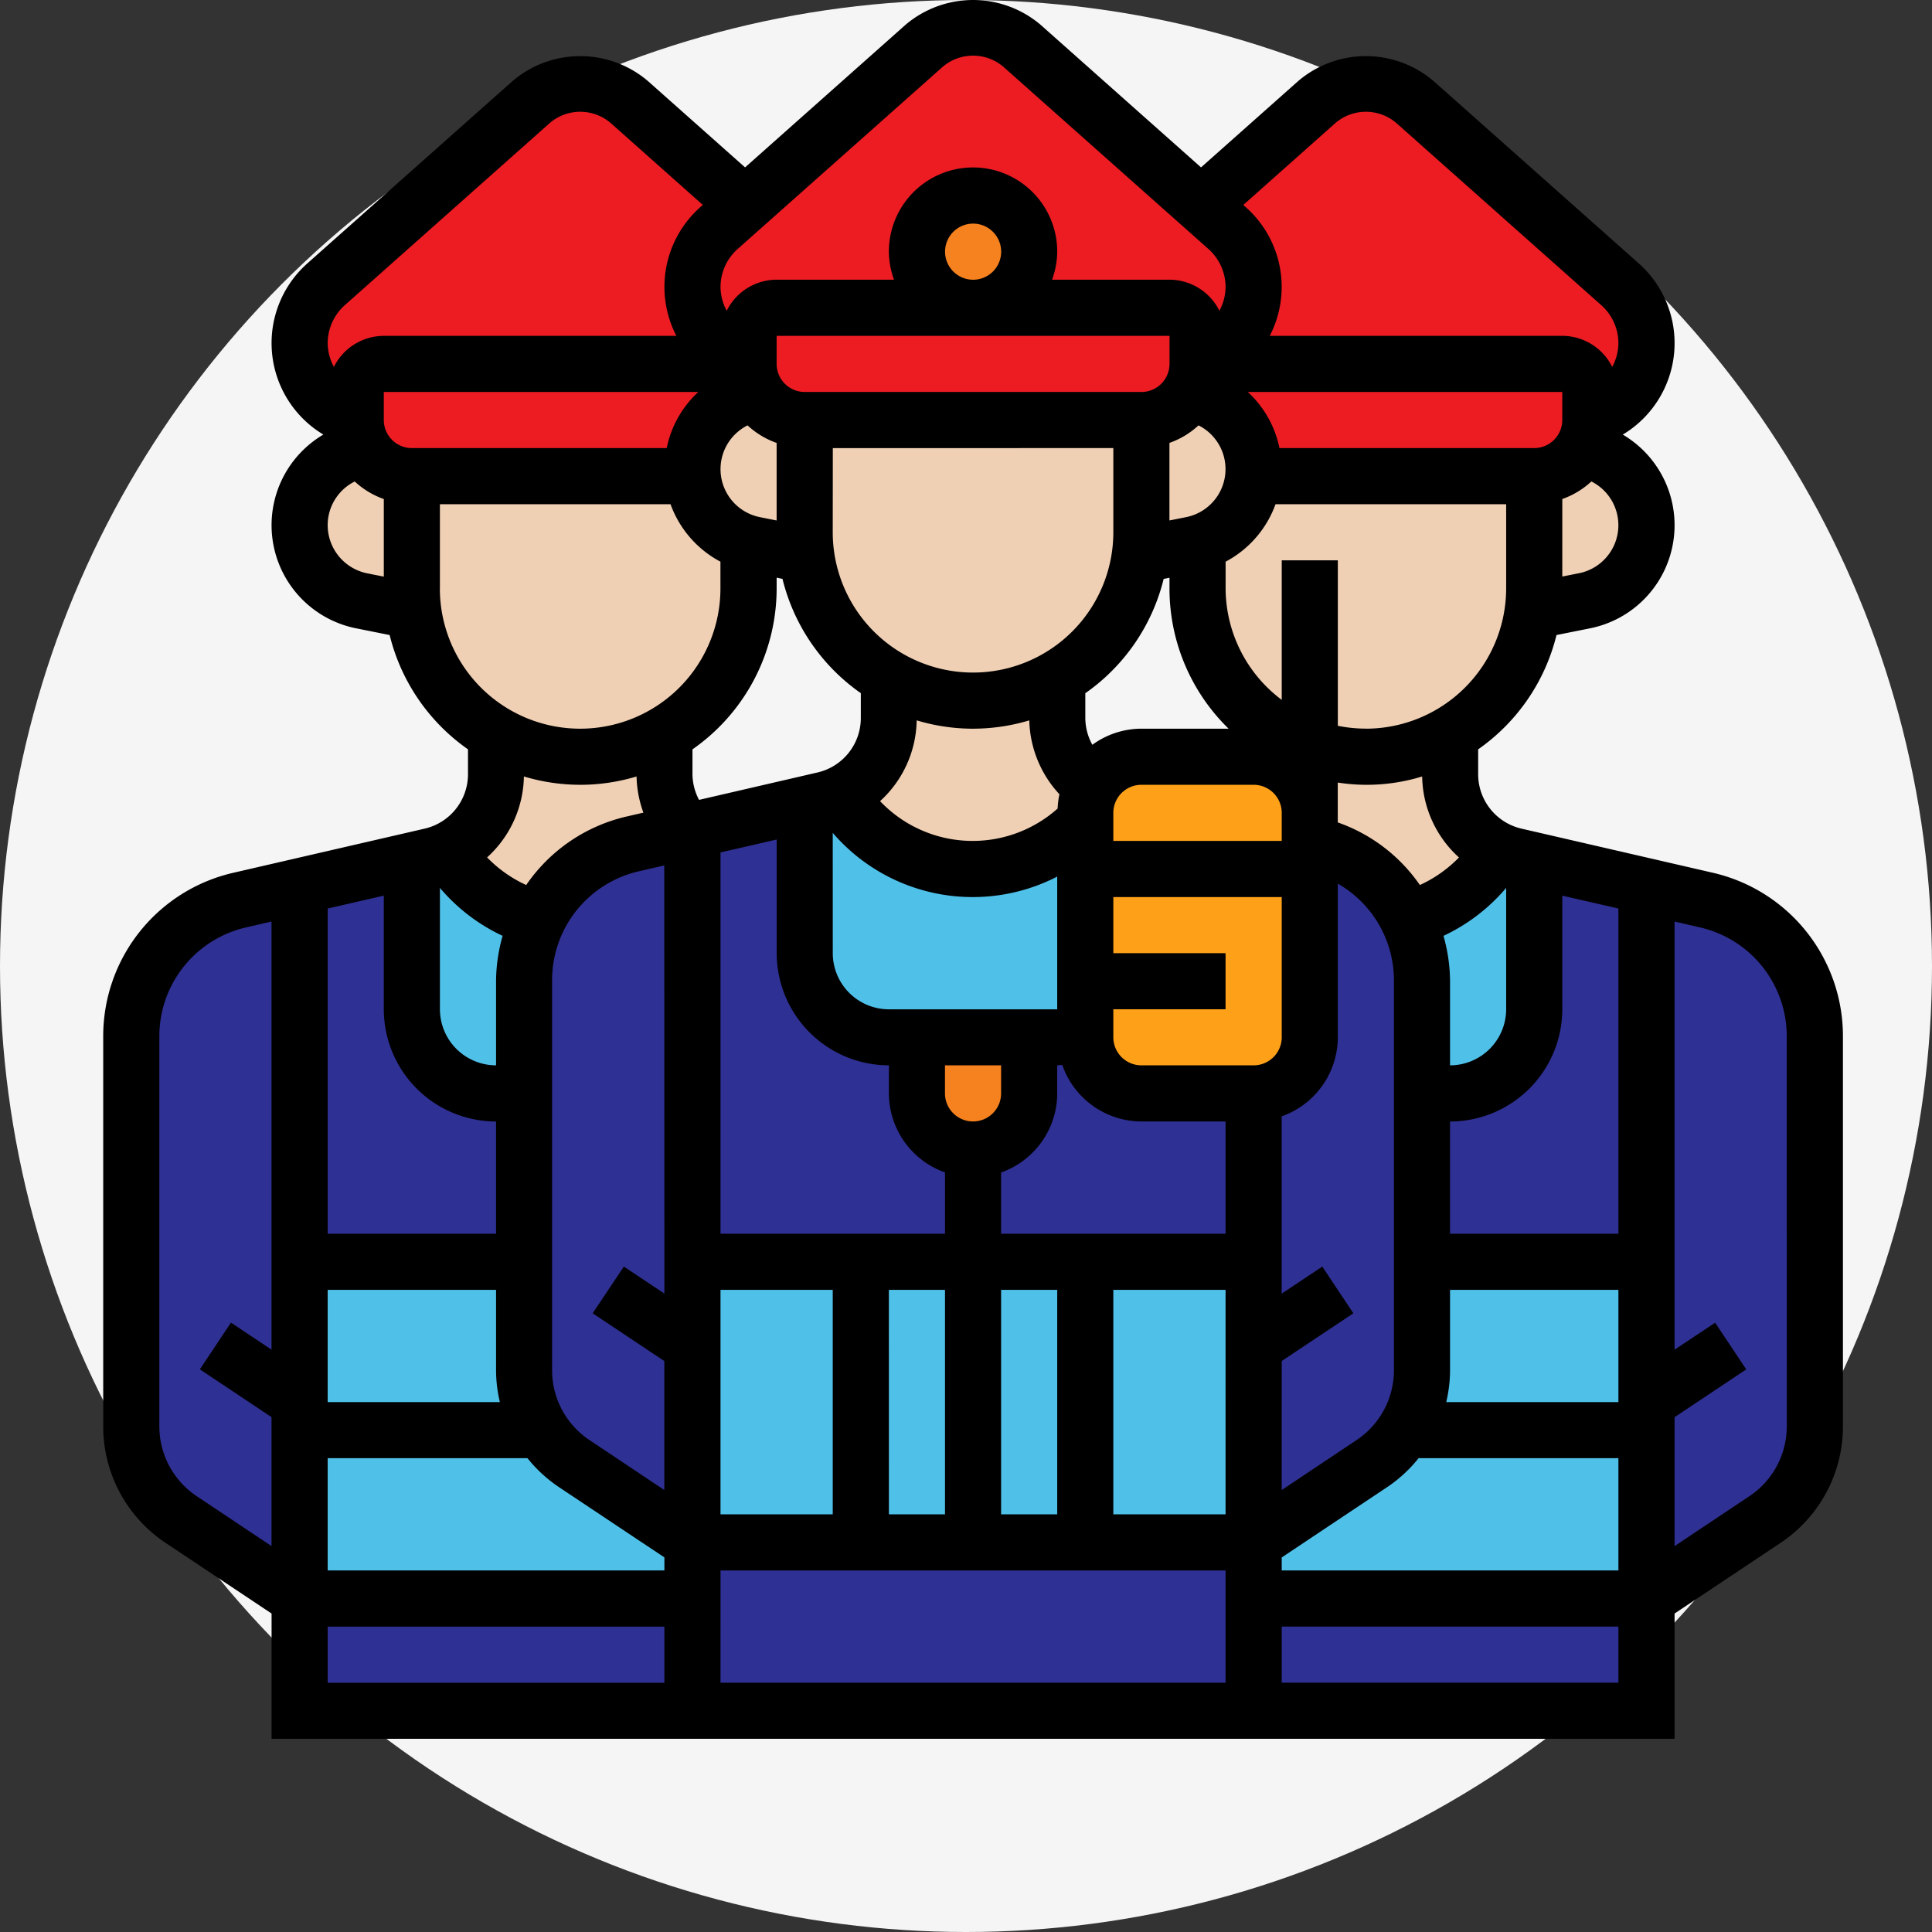 <svg xmlns="http://www.w3.org/2000/svg" width="120" height="120" viewBox="0 0 120 120">
  <rect x="0" y="0" width="120" height="120" fill="#333333" stroke="none"/>
  <g id="Group_401" data-name="Group 401" transform="translate(-1549.589 -5201)">
    <circle id="Ellipse_16" data-name="Ellipse 16" cx="60" cy="60" r="60" transform="translate(1549.589 5201)" fill="#f5f5f5"/>
    <g id="policeman-2" transform="translate(1555 5199.97)">
      <g id="Group_396" data-name="Group 396" transform="translate(2.743 2.72)">
        <g id="Group_354" data-name="Group 354" transform="translate(69.712 87.139)">
          <path id="Path_116112" data-name="Path 116112" d="M66.4,52V62.457H42V58.971l7.355-4.9a6.683,6.683,0,0,0,2-2.074H66.4Z" transform="translate(-42 -52)" fill="#4fc1e9"/>
        </g>
        <g id="Group_355" data-name="Group 355" transform="translate(79.07 76.683)">
          <path id="Path_116113" data-name="Path 116113" d="M62.41,54.714v1.743H47.37a6.82,6.82,0,0,0,1.1-3.73V46H62.41Z" transform="translate(-47.37 -46)" fill="#4fc1e9"/>
        </g>
        <g id="Group_356" data-name="Group 356" transform="translate(10.457 87.139)">
          <path id="Path_116114" data-name="Path 116114" d="M32.4,58.971v3.486H8V52H23.04a6.683,6.683,0,0,0,2,2.074Z" transform="translate(-8 -52)" fill="#4fc1e9"/>
        </g>
        <g id="Group_357" data-name="Group 357" transform="translate(10.457 76.683)">
          <path id="Path_116115" data-name="Path 116115" d="M21.942,52.727a6.82,6.82,0,0,0,1.1,3.73H8V46H21.942Z" transform="translate(-8 -46)" fill="#4fc1e9"/>
        </g>
        <g id="Group_358" data-name="Group 358" transform="translate(17.428 51.151)">
          <path id="Path_116116" data-name="Path 116116" d="M18.971,39.419v7.006H17.228A5.221,5.221,0,0,1,12,41.2V31.943l1.168-.261a6.435,6.435,0,0,0,.976-.331l.192.261a9.723,9.723,0,0,0,5.507,4.008A8.745,8.745,0,0,0,18.971,39.419Z" transform="translate(-12 -31.35)" fill="#4fc1e9"/>
        </g>
        <g id="Group_359" data-name="Group 359" transform="translate(10.457 51.743)">
          <path id="Path_116117" data-name="Path 116117" d="M21.942,46.173V56.629H8V33.311l6.971-1.621v9.254A5.221,5.221,0,0,0,20.2,46.173Z" transform="translate(-8 -31.69)" fill="#2f3093"/>
        </g>
        <g id="Group_360" data-name="Group 360" transform="translate(0 53.364)">
          <path id="Path_116118" data-name="Path 116118" d="M12.457,66.4V76.852L5.1,71.955a6.976,6.976,0,0,1-3.1-5.8V41.961a8.707,8.707,0,0,1,6.762-8.487l3.695-.854V66.4Z" transform="translate(-2 -32.62)" fill="#2f3093"/>
        </g>
        <g id="Group_361" data-name="Group 361" transform="translate(10.457 97.596)">
          <path id="Path_116119" data-name="Path 116119" d="M8,58H32.4v6.971H8Z" transform="translate(-8 -58)" fill="#2f3093"/>
        </g>
        <g id="Group_362" data-name="Group 362" transform="translate(69.712 97.596)">
          <path id="Path_116120" data-name="Path 116120" d="M42,58H66.4v6.971H42Z" transform="translate(-42 -58)" fill="#2f3093"/>
        </g>
        <g id="Group_363" data-name="Group 363" transform="translate(94.111 53.364)">
          <path id="Path_116121" data-name="Path 116121" d="M66.457,41.961v24.19a6.976,6.976,0,0,1-3.1,5.8L56,76.852V32.62l3.695.854a8.707,8.707,0,0,1,6.762,8.487Z" transform="translate(-56 -32.62)" fill="#2f3093"/>
        </g>
        <g id="Group_364" data-name="Group 364" transform="translate(80.168 51.743)">
          <path id="Path_116122" data-name="Path 116122" d="M61.942,33.311V56.629H48V46.173h1.743a5.221,5.221,0,0,0,5.228-5.228V31.69Z" transform="translate(-48 -31.69)" fill="#2f3093"/>
        </g>
        <g id="Group_365" data-name="Group 365" transform="translate(79.297 51.151)">
          <path id="Path_116123" data-name="Path 116123" d="M55.343,31.943V41.2a5.221,5.221,0,0,1-5.228,5.228H48.371V39.419a8.745,8.745,0,0,0-.871-3.8,9.723,9.723,0,0,0,5.507-4.008l.192-.261a6.434,6.434,0,0,0,.976.331Z" transform="translate(-47.5 -31.35)" fill="#4fc1e9"/>
        </g>
        <g id="Group_366" data-name="Group 366" transform="translate(52.284 76.683)">
          <path id="Path_116124" data-name="Path 116124" d="M32,46h6.971V63.428H32Z" transform="translate(-32 -46)" fill="#4fc1e9"/>
        </g>
        <g id="Group_367" data-name="Group 367" transform="translate(59.255 76.683)">
          <path id="Path_116125" data-name="Path 116125" d="M46.457,51.228v12.2H36V46H46.457Z" transform="translate(-36 -46)" fill="#4fc1e9"/>
        </g>
        <g id="Group_368" data-name="Group 368" transform="translate(34.856 76.683)">
          <path id="Path_116126" data-name="Path 116126" d="M32.457,46V63.428H22V46Z" transform="translate(-22 -46)" fill="#4fc1e9"/>
        </g>
        <g id="Group_369" data-name="Group 369" transform="translate(45.312 76.683)">
          <path id="Path_116127" data-name="Path 116127" d="M28,46h6.971V63.428H28Z" transform="translate(-28 -46)" fill="#4fc1e9"/>
        </g>
        <g id="Group_370" data-name="Group 370" transform="translate(34.856 94.111)">
          <path id="Path_116128" data-name="Path 116128" d="M56.856,56V66.457H22V56H56.856Z" transform="translate(-22 -56)" fill="#2f3093"/>
        </g>
        <g id="Group_371" data-name="Group 371" transform="translate(69.712 50.68)">
          <path id="Path_116129" data-name="Path 116129" d="M42,62.311V46.626a3.5,3.5,0,0,0,3.486-3.486V31.08l.209.052a8.7,8.7,0,0,1,6.762,8.487V63.81a6.82,6.82,0,0,1-1.1,3.73,6.683,6.683,0,0,1-2,2.074L42,74.51Z" transform="translate(-42 -31.08)" fill="#2f3093"/>
        </g>
        <g id="Group_372" data-name="Group 372" transform="translate(52.284 62.444)">
          <path id="Path_116130" data-name="Path 116130" d="M35.486,41.612V38.126h1.743a5.228,5.228,0,0,0,1.743-.3v.3a3.5,3.5,0,0,0,3.486,3.486h6.971V52.069H32V45.1a3.511,3.511,0,0,0,3.486-3.486Z" transform="translate(-32 -37.83)" fill="#2f3093"/>
        </g>
        <g id="Group_373" data-name="Group 373" transform="translate(34.856 48.258)">
          <path id="Path_116131" data-name="Path 116131" d="M39.428,51.144v6.971H22v-26.8l6.971-1.621v9.254A5.221,5.221,0,0,0,34.2,44.173h1.743v3.486A3.5,3.5,0,0,0,39.428,51.144Z" transform="translate(-22 -29.69)" fill="#2f3093"/>
        </g>
        <g id="Group_374" data-name="Group 374" transform="translate(24.399 49.879)">
          <path id="Path_116132" data-name="Path 116132" d="M26.457,62.652v12.2l-7.355-4.9a6.683,6.683,0,0,1-2-2.074,6.82,6.82,0,0,1-1.1-3.73V39.961a8.7,8.7,0,0,1,6.762-8.487l3.364-.784.331-.07V62.652Z" transform="translate(-16 -30.62)" fill="#2f3093"/>
        </g>
        <g id="Group_375" data-name="Group 375" transform="translate(41.827 47.665)">
          <path id="Path_116133" data-name="Path 116133" d="M43.428,44.129a5.227,5.227,0,0,1-1.743.3H31.228A5.221,5.221,0,0,1,26,39.2V29.943l1.168-.261a6.435,6.435,0,0,0,.976-.331l.192.261a9.754,9.754,0,0,0,15.093,1.429V44.129Z" transform="translate(-26 -29.35)" fill="#4fc1e9"/>
        </g>
        <g id="Group_376" data-name="Group 376" transform="translate(48.798 62.74)">
          <path id="Path_116134" data-name="Path 116134" d="M36.971,38v3.486a3.511,3.511,0,0,1-3.486,3.486A3.5,3.5,0,0,1,30,41.486V38Z" transform="translate(-30 -38)" fill="#f5811f"/>
        </g>
        <g id="Group_377" data-name="Group 377" transform="translate(59.255 52.284)">
          <path id="Path_116135" data-name="Path 116135" d="M36,38.971V32H49.942V42.457a3.5,3.5,0,0,1-3.486,3.486H39.486A3.5,3.5,0,0,1,36,42.457V38.971Z" transform="translate(-36 -32)" fill="#fea119"/>
        </g>
        <g id="Group_378" data-name="Group 378" transform="translate(59.255 45.312)">
          <path id="Path_116136" data-name="Path 116136" d="M46.457,28a3.5,3.5,0,0,1,3.486,3.486v3.486H36V31.486A3.485,3.485,0,0,1,39.486,28Z" transform="translate(-36 -28)" fill="#fea119"/>
        </g>
        <g id="Group_379" data-name="Group 379" transform="translate(10.457 3.486)">
          <path id="Path_116137" data-name="Path 116137" d="M35.885,21.428H13.228a1.748,1.748,0,0,0-1.743,1.743v1.743L10.7,24.53a4.915,4.915,0,0,1-1.063-8.052L22.378,5.15a4.619,4.619,0,0,1,6.1,0l7.18,6.4-1.621,1.447A4.915,4.915,0,0,0,35.1,21.044Z" transform="translate(-8 -4)" fill="#ed1c23"/>
        </g>
        <g id="Group_380" data-name="Group 380" transform="translate(66.226 3.486)">
          <path id="Path_116138" data-name="Path 116138" d="M65.183,24.53l-.784.383V23.171a1.748,1.748,0,0,0-1.743-1.743H40l.784-.383a4.915,4.915,0,0,0,1.063-8.052l-1.621-1.447,7.18-6.4a4.619,4.619,0,0,1,6.1,0l12.74,11.328a4.915,4.915,0,0,1-1.063,8.052Z" transform="translate(-40 -4)" fill="#ed1c23"/>
        </g>
        <g id="Group_381" data-name="Group 381" transform="translate(34.856)">
          <path id="Path_116139" data-name="Path 116139" d="M42.913,15.942a3.486,3.486,0,1,0-3.486,3.486h-12.2a1.748,1.748,0,0,0-1.743,1.743v1.743L24.7,22.53a4.915,4.915,0,0,1-1.063-8.052l1.621-1.447L36.378,3.15a4.619,4.619,0,0,1,6.1,0L53.6,13.032l1.621,1.447a4.915,4.915,0,0,1-1.063,8.052l-.784.383V21.171a1.748,1.748,0,0,0-1.743-1.743h-12.2a3.5,3.5,0,0,0,3.486-3.486Z" transform="translate(-22 -2)" fill="#ed1c23"/>
        </g>
        <g id="Group_382" data-name="Group 382" transform="translate(13.942 20.913)">
          <path id="Path_116140" data-name="Path 116140" d="M11.743,14H34.4a3.537,3.537,0,0,0,.505,1.812,4.815,4.815,0,0,0-3.991,4.723,3.642,3.642,0,0,0,.017.436H13.486A3.479,3.479,0,0,1,10,17.486V15.743A1.748,1.748,0,0,1,11.743,14Z" transform="translate(-10 -14)" fill="#ed1c23"/>
        </g>
        <g id="Group_383" data-name="Group 383" transform="translate(65.721 20.913)">
          <path id="Path_116141" data-name="Path 116141" d="M40.215,14H62.872a1.748,1.748,0,0,1,1.743,1.743v1.743a3.479,3.479,0,0,1-3.486,3.486H43.684a3.643,3.643,0,0,0,.017-.436,4.815,4.815,0,0,0-3.991-4.723A3.537,3.537,0,0,0,40.215,14Z" transform="translate(-39.71 -14)" fill="#ed1c23"/>
        </g>
        <g id="Group_384" data-name="Group 384" transform="translate(38.341 17.428)">
          <path id="Path_116142" data-name="Path 116142" d="M51.885,13.743v1.743A3.479,3.479,0,0,1,48.4,18.971H27.486A3.479,3.479,0,0,1,24,15.486V13.743A1.748,1.748,0,0,1,25.743,12h24.4A1.748,1.748,0,0,1,51.885,13.743Z" transform="translate(-24 -12)" fill="#ed1c23"/>
        </g>
        <g id="Group_385" data-name="Group 385" transform="translate(17.428 27.885)">
          <path id="Path_116143" data-name="Path 116143" d="M32.913,22.165v2.806a10.36,10.36,0,0,1-3.067,7.389,10.692,10.692,0,0,1-2.161,1.673,10.5,10.5,0,0,1-10.457,0A10.476,10.476,0,0,1,12.1,26.383a9.62,9.62,0,0,1-.1-1.412V18H29.445a4.768,4.768,0,0,0,3.468,4.165Z" transform="translate(-12 -18)" fill="#f0d0b4"/>
        </g>
        <g id="Group_386" data-name="Group 386" transform="translate(10.457 26.212)">
          <path id="Path_116144" data-name="Path 116144" d="M14.971,25.684a9.62,9.62,0,0,0,.1,1.412h-.017l-3.207-.645a4.787,4.787,0,0,1,.139-9.411,3.538,3.538,0,0,0,2.98,1.673Z" transform="translate(-8 -17.04)" fill="#f0d0b4"/>
        </g>
        <g id="Group_387" data-name="Group 387" transform="translate(19.572 43.918)">
          <path id="Path_116145" data-name="Path 116145" d="M24.82,34.014A8.749,8.749,0,0,0,18.929,38.7a9.723,9.723,0,0,1-5.507-4.008l-.192-.261a5.244,5.244,0,0,0,3.085-4.775V27.2a10.5,10.5,0,0,0,10.457,0v2.457a5.169,5.169,0,0,0,1.412,3.573Z" transform="translate(-13.23 -27.2)" fill="#f0d0b4"/>
        </g>
        <g id="Group_388" data-name="Group 388" transform="translate(43.971 40.433)">
          <path id="Path_116146" data-name="Path 116146" d="M42.514,34.123a9.754,9.754,0,0,1-15.093-1.429l-.192-.261a5.244,5.244,0,0,0,3.085-4.775V25.2a10.5,10.5,0,0,0,10.457,0v2.457a5.273,5.273,0,0,0,2.161,4.252,3.535,3.535,0,0,0-.418,1.656Z" transform="translate(-27.23 -25.2)" fill="#f0d0b4"/>
        </g>
        <g id="Group_389" data-name="Group 389" transform="translate(73.197 43.918)">
          <path id="Path_116147" data-name="Path 116147" d="M55.607,34.694A9.723,9.723,0,0,1,50.1,38.7a8.749,8.749,0,0,0-5.891-4.688L44,33.962V27.984l3.486.61A10.368,10.368,0,0,0,52.714,27.2v2.457A5.244,5.244,0,0,0,55.8,34.433Z" transform="translate(-44 -27.2)" fill="#f0d0b4"/>
        </g>
        <g id="Group_390" data-name="Group 390" transform="translate(87.035 26.212)">
          <path id="Path_116148" data-name="Path 116148" d="M52.045,25.684V18.713a3.538,3.538,0,0,0,2.98-1.673,4.785,4.785,0,0,1,.139,9.411l-3.207.645H51.94a9.62,9.62,0,0,0,.1-1.412Z" transform="translate(-51.94 -17.04)" fill="#f0d0b4"/>
        </g>
        <g id="Group_391" data-name="Group 391" transform="translate(66.226 27.885)">
          <path id="Path_116149" data-name="Path 116149" d="M43.468,18H60.913v6.971a9.62,9.62,0,0,1-.1,1.412,10.476,10.476,0,0,1-5.124,7.651,10.368,10.368,0,0,1-5.228,1.394l-3.486-.61-3.9-2.457A10.36,10.36,0,0,1,40,24.971V22.165A4.768,4.768,0,0,0,43.468,18Z" transform="translate(-40 -18)" fill="#f0d0b4"/>
        </g>
        <g id="Group_392" data-name="Group 392" transform="translate(62.636 22.726)">
          <path id="Path_116150" data-name="Path 116150" d="M41.53,24.364a2.786,2.786,0,0,1-.366.087l-3.207.645H37.94a9.619,9.619,0,0,0,.1-1.412V16.713a3.538,3.538,0,0,0,2.98-1.673,4.815,4.815,0,0,1,3.991,4.723A3.643,3.643,0,0,1,45,20.2a4.768,4.768,0,0,1-3.468,4.165Z" transform="translate(-37.94 -15.04)" fill="#f0d0b4"/>
        </g>
        <g id="Group_393" data-name="Group 393" transform="translate(41.827 24.399)">
          <path id="Path_116151" data-name="Path 116151" d="M46.913,16v6.971a9.619,9.619,0,0,1-.1,1.412,10.3,10.3,0,0,1-2.963,5.978,10.691,10.691,0,0,1-2.161,1.673,10.5,10.5,0,0,1-10.457,0A10.476,10.476,0,0,1,26.1,24.383a9.62,9.62,0,0,1-.1-1.412V16Z" transform="translate(-26 -16)" fill="#f0d0b4"/>
        </g>
        <g id="Group_394" data-name="Group 394" transform="translate(34.856 22.726)">
          <path id="Path_116152" data-name="Path 116152" d="M28.971,23.684a9.62,9.62,0,0,0,.1,1.412h-.017l-3.207-.645a2.786,2.786,0,0,1-.366-.087A4.768,4.768,0,0,1,22.017,20.2,3.643,3.643,0,0,1,22,19.763a4.815,4.815,0,0,1,3.991-4.723,3.538,3.538,0,0,0,2.98,1.673Z" transform="translate(-22 -15.04)" fill="#f0d0b4"/>
        </g>
        <g id="Group_395" data-name="Group 395" transform="translate(48.798 10.457)">
          <circle id="Ellipse_23" data-name="Ellipse 23" cx="3.486" cy="3.486" r="3.486" fill="#f5811f"/>
        </g>
      </g>
      <path id="Path_116153" data-name="Path 116153" d="M100.947,55.232,89.1,52.5a3.47,3.47,0,0,1-2.7-3.4V47.573a12.216,12.216,0,0,0,4.866-7.1l2.083-.417a6.531,6.531,0,0,0,2.034-12.032,6.625,6.625,0,0,0,.988-10.638L83.629,6.063a6.482,6.482,0,0,0-8.405,0l-6.037,5.364L59.23,2.577a6.482,6.482,0,0,0-8.405,0l-9.958,8.85L34.831,6.063a6.482,6.482,0,0,0-8.405,0L13.684,17.386a6.625,6.625,0,0,0,.99,10.636,6.532,6.532,0,0,0,2.034,12.034l2.083.417a12.223,12.223,0,0,0,4.866,7.1V49.1a3.471,3.471,0,0,1-2.7,3.4L9.106,55.234A10.407,10.407,0,0,0,1,65.422V89.616a8.691,8.691,0,0,0,3.881,7.25l6.576,4.383v7.782H98.6v-7.782l6.576-4.385a8.686,8.686,0,0,0,3.881-7.25V65.422A10.41,10.41,0,0,0,100.947,55.232ZM25.636,88.117H14.942V81.146H25.4v4.983A8.671,8.671,0,0,0,25.636,88.117ZM25.4,61.937V67.2a3.489,3.489,0,0,1-3.486-3.486V56.18a11.476,11.476,0,0,0,3.893,2.977A10.475,10.475,0,0,0,25.4,61.937Zm0,8.752V77.66H14.942v-20.2l3.486-.8v7.058A6.978,6.978,0,0,0,25.4,70.689ZM14.942,91.6H27.351A8.733,8.733,0,0,0,29.28,93.38l6.576,4.383v.81H14.942ZM37.6,49.1V47.573a12.188,12.188,0,0,0,5.228-10v-.662l.362.073a12.223,12.223,0,0,0,4.866,7.1v1.528a3.471,3.471,0,0,1-2.7,3.4l-7.348,1.7A3.475,3.475,0,0,1,37.6,49.1ZM36,28.862H20.171a1.745,1.745,0,0,1-1.743-1.743V25.376H37.963A6.49,6.49,0,0,0,36,28.862Zm17.288-12.2a1.743,1.743,0,1,1,1.743,1.743,1.745,1.745,0,0,1-1.743-1.743Zm13.942,5.228v1.743a1.745,1.745,0,0,1-1.743,1.743H44.57a1.745,1.745,0,0,1-1.743-1.743V21.891Zm22.656,6.971H74.058a6.482,6.482,0,0,0-1.969-3.486H91.625v1.743a1.745,1.745,0,0,1-1.743,1.743ZM69.031,27.45a3.041,3.041,0,0,1-.769,5.7l-1.037.206V28.54a5.187,5.187,0,0,0,1.806-1.089Zm-26.2,25.724v7.058A6.978,6.978,0,0,0,49.8,67.2v1.743a5.221,5.221,0,0,0,3.486,4.908V77.66H39.341V53.977Zm3.486-24.312H63.74V34.09a8.714,8.714,0,0,1-17.428,0ZM55.026,46.29a12.184,12.184,0,0,0,3.494-.516,6.985,6.985,0,0,0,1.872,4.589,5.322,5.322,0,0,0-.112.887,7.928,7.928,0,0,1-11.028-.46,6.935,6.935,0,0,0,2.274-5.017,12.16,12.16,0,0,0,3.5.518Zm1.743,31.37V73.854a5.221,5.221,0,0,0,3.486-4.908V67.2c.106,0,.207-.021.314-.026a5.218,5.218,0,0,0,4.915,3.512h5.228V77.66Zm-10.457-24.9a11.466,11.466,0,0,0,13.942,2.717v8.243H49.8a3.489,3.489,0,0,1-3.486-3.486ZM56.769,67.2v1.743a1.743,1.743,0,1,1-3.486,0V67.2Zm15.685,0H65.483a1.745,1.745,0,0,1-1.743-1.743V63.718h6.971V60.232H63.74V56.747H74.2v8.714A1.745,1.745,0,0,1,72.454,67.2ZM74.2,53.261H63.74V51.518a1.745,1.745,0,0,1,1.743-1.743h6.971A1.745,1.745,0,0,1,74.2,51.518ZM39.341,81.146h6.971V95.088H39.341Zm10.457,0h3.486V95.088H49.8Zm6.971,0h3.486V95.088H56.769Zm6.971,0h6.971V95.088H63.74ZM74.2,85.564,78.65,82.6l-1.933-2.9-2.52,1.68V70.368a5.221,5.221,0,0,0,3.486-4.908V55.915a6.922,6.922,0,0,1,3.486,6.021V86.13a5.215,5.215,0,0,1-2.328,4.35l-4.643,3.1ZM65.483,46.29a5.185,5.185,0,0,0-3.046,1A3.471,3.471,0,0,1,62,45.615V44.087a12.216,12.216,0,0,0,4.866-7.1l.362-.071v.662A12.153,12.153,0,0,0,70.9,46.29ZM42.827,33.358l-1.037-.207a3.04,3.04,0,0,1-.769-5.7,5.217,5.217,0,0,0,1.806,1.091ZM35.856,81.376,33.337,79.7,31.4,82.6l4.451,2.968v8.01l-4.643-3.1a5.212,5.212,0,0,1-2.328-4.35V61.937a6.936,6.936,0,0,1,5.4-6.792l1.567-.362Zm3.486,17.2h31.37v6.971H39.341Zm34.856-.81,6.576-4.385A8.65,8.65,0,0,0,82.7,91.6H95.111v6.971H74.2ZM88.139,56.18v7.538A3.489,3.489,0,0,1,84.654,67.2V61.937a10.5,10.5,0,0,0-.408-2.78A11.476,11.476,0,0,0,88.139,56.18ZM84.654,81.146H95.111v6.971H84.417a8.671,8.671,0,0,0,.237-1.989ZM95.111,77.66H84.654V70.689a6.978,6.978,0,0,0,6.971-6.971V56.66l3.486.8Zm-9.9-23.374A8.068,8.068,0,0,1,82.78,56a10.356,10.356,0,0,0-5.1-3.888V49.636a11.693,11.693,0,0,0,5.242-.378,6.925,6.925,0,0,0,2.283,5.028Zm-5.784-8a8.706,8.706,0,0,1-1.743-.176V35.833H74.2V44.5a8.678,8.678,0,0,1-3.486-6.926V35.917a6.559,6.559,0,0,0,3.1-3.569H88.139v5.228a8.724,8.724,0,0,1-8.714,8.714Zm13.236-9.653-1.037.207V32.025a5.2,5.2,0,0,0,1.806-1.091,3.041,3.041,0,0,1-.769,5.7ZM77.54,8.667a2.909,2.909,0,0,1,3.773,0L94.051,19.988a3.167,3.167,0,0,1,1.06,2.361,3.122,3.122,0,0,1-.385,1.469,3.474,3.474,0,0,0-3.1-1.928H73.456A6.614,6.614,0,0,0,71.968,13.9l-.157-.139Zm-24.4-3.486a2.909,2.909,0,0,1,3.773,0L69.652,16.5a3.167,3.167,0,0,1,1.06,2.361,3.122,3.122,0,0,1-.385,1.469,3.474,3.474,0,0,0-3.1-1.928H59.934a5.169,5.169,0,0,0,.321-1.743,5.228,5.228,0,0,0-10.457,0,5.17,5.17,0,0,0,.321,1.743H42.827a3.474,3.474,0,0,0-3.1,1.928,3.122,3.122,0,0,1-.385-1.469A3.165,3.165,0,0,1,40.4,16.5ZM16,19.99,28.742,8.667a2.909,2.909,0,0,1,3.773,0l5.727,5.091-.159.141A6.616,6.616,0,0,0,36.6,21.891H18.428a3.474,3.474,0,0,0-3.1,1.928,3.122,3.122,0,0,1-.385-1.469A3.165,3.165,0,0,1,16,19.99ZM14.942,33.651a3.03,3.03,0,0,1,1.68-2.715,5.217,5.217,0,0,0,1.806,1.091v4.819l-1.037-.207a3.057,3.057,0,0,1-2.449-2.987Zm6.971,3.925V32.348H36.237a6.565,6.565,0,0,0,3.1,3.569v1.659a8.714,8.714,0,1,1-17.428,0Zm8.714,12.2a12.151,12.151,0,0,0,3.5-.518,6.94,6.94,0,0,0,.425,2.246l-1.047.242A10.391,10.391,0,0,0,27.273,56a7.986,7.986,0,0,1-2.429-1.715,6.939,6.939,0,0,0,2.285-5.028,12.16,12.16,0,0,0,3.5.518ZM6.814,93.964a5.212,5.212,0,0,1-2.328-4.35V65.422a6.936,6.936,0,0,1,5.4-6.792l1.567-.362V84.861l-2.518-1.68-1.933,2.9,4.451,2.968v8.01Zm8.128,8.1H35.856v3.486H14.942ZM74.2,105.545v-3.486H95.111v3.486Zm31.37-15.931a5.215,5.215,0,0,1-2.328,4.35l-4.643,3.1v-8.01l4.453-2.968-1.933-2.9L98.6,84.861V58.268l1.567.362a6.936,6.936,0,0,1,5.4,6.792Z" transform="translate(0 0)"/>
    </g>
  </g>
</svg>
